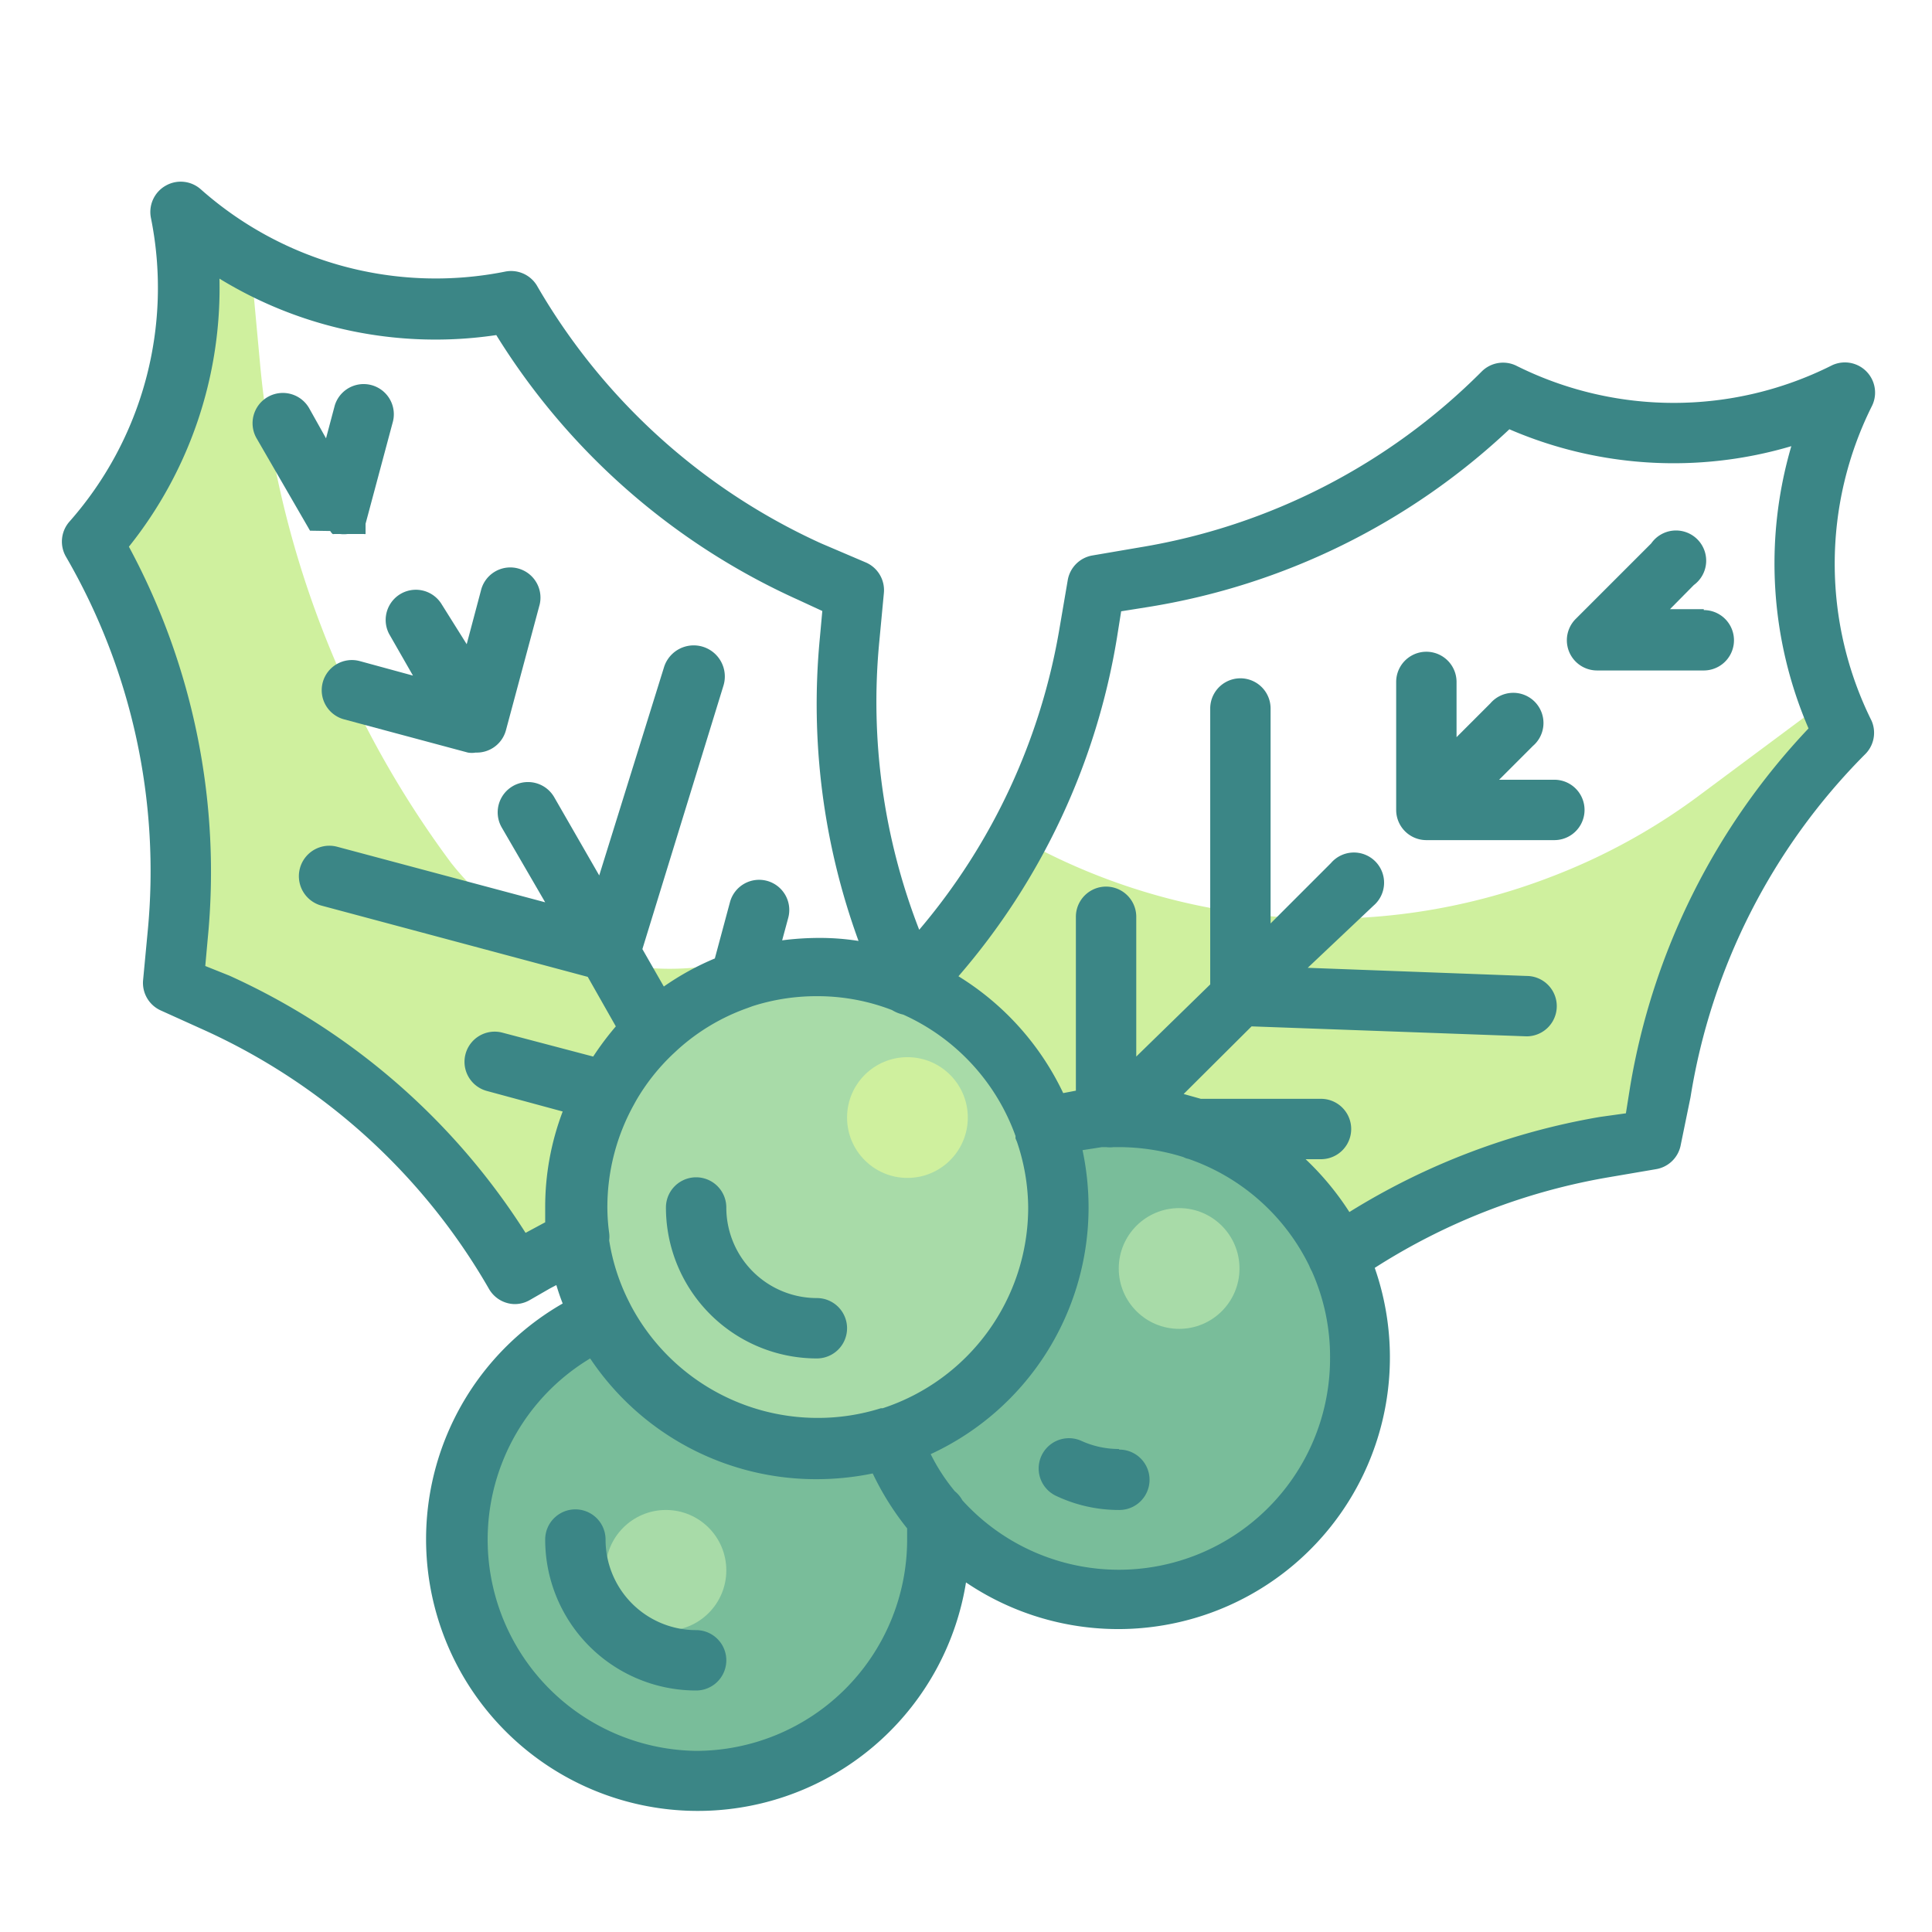 <?xml version="1.0" ?><svg data-name="Layer 1" id="Layer_1" viewBox="0 0 64 64" xmlns="http://www.w3.org/2000/svg"><title/><desc/><path d="M25.56,32.16a8.2,8.2,0,0,0-1.5-.14c-.25,0-.49,0-.73,0a9.22,9.22,0,0,1-8.39-3.44A32.75,32.75,0,0,1,8.61,12L8.3,8.64A12.64,12.64,0,0,1,6,7,12.65,12.65,0,0,1,3.06,18h0A21.8,21.8,0,0,1,5.89,31l-.16,1.59,1.46.66a21.79,21.79,0,0,1,8.9,7.45,17,17,0,0,1,1,1.52l.66-.38a9.83,9.83,0,0,1,1.43-.68A8.19,8.19,0,0,1,19.06,40c0-.25,0-.49,0-.73a.43.43,0,0,0,0-.11c0-.2.05-.41.08-.61l0,0A7.89,7.89,0,0,1,21,34.84h0A8,8,0,0,1,25.56,32.16Z" style="fill:#cff09e"/><circle cx="27.06" cy="40.02" r="8" style="fill:#a8dba8"/><path d="M56.37,26.29a20.34,20.34,0,0,1-5,2.76,20.72,20.72,0,0,1-17.66-1.31,22.4,22.4,0,0,1-3.6,4.91,8,8,0,0,1,4.51,4.75h0A8.19,8.19,0,0,1,37.06,37a8,8,0,0,1,7.24,4.6A21.76,21.76,0,0,1,53.12,38l1.58-.26L55,36.19a21.87,21.87,0,0,1,6.1-11.86h0c-.19-.38-.35-.78-.51-1.18Z" style="fill:#cff09e"/><path d="M37.06,37a8.19,8.19,0,0,0-2.44.38A8.09,8.09,0,0,1,35.06,40a8,8,0,0,1-5.55,7.61A8,8,0,1,0,37.06,37Z" style="fill:#79bd9a"/><path d="M29.51,47.63h0a7.91,7.91,0,0,1-2.45.39,8,8,0,0,1-7.12-4.37A8,8,0,1,0,31.06,51a7.19,7.19,0,0,0,0-.81A8.12,8.12,0,0,1,29.51,47.63Z" style="fill:#79bd9a"/><circle cx="30.06" cy="37.02" r="2" style="fill:#cff09e"/><circle cx="39.06" cy="42.02" r="2" style="fill:#a8dba8"/><circle cx="22.06" cy="52.02" r="2" style="fill:#a8dba8"/><path d="M10.94,17.59h0a.39.39,0,0,0,.08.1v0l0,0h0a.1.1,0,0,0,.05,0l0,0,0,0,0,0h0a.05.05,0,0,0,0,0h0l.05,0h0l0,0h.15a1,1,0,0,0,.24,0H12l0,0,.06,0h0l0,0h0l0,0h0a.1.1,0,0,0,.05,0h0l0,0,0,0,0,0,0,0,0,0,0-.05h0l0-.05v0l0,0h0l0-.07h0l0-.07h0l0-.1.91-3.4a1,1,0,0,0-1.93-.52l-.29,1.09-.56-1a1,1,0,0,0-1.74,1l1.77,3.06Z" style="fill:#3b8686"/><path d="M12.89,21l.79,1.38-1.76-.48a1,1,0,0,0-1.23.71,1,1,0,0,0,.71,1.22l4.1,1.1a.78.78,0,0,0,.26,0,1,1,0,0,0,1-.74l1.1-4.1a1,1,0,1,0-1.93-.52l-.47,1.77L14.62,20a1,1,0,0,0-1.73,1Z" style="fill:#3b8686"/><path d="M56.44,20.18H55.32l.79-.8A1,1,0,1,0,54.7,18l-2.5,2.5a1,1,0,0,0,.7,1.71h3.54a1,1,0,0,0,0-2Z" style="fill:#3b8686"/><path d="M51.49,25.83H49.66l1.12-1.12a1,1,0,1,0-1.41-1.41l-1.12,1.12V22.59a1,1,0,0,0-2,0v4.24a1,1,0,0,0,1,1h4.24a1,1,0,0,0,0-2Z" style="fill:#3b8686"/><path d="M62,13.47a1,1,0,0,0-1.35-1.35,11.66,11.66,0,0,1-10.41,0,1,1,0,0,0-1.16.19,20.73,20.73,0,0,1-11.31,5.82l-1.58.27a1,1,0,0,0-.82.82l-.27,1.58a20.75,20.75,0,0,1-4.65,10,20.82,20.82,0,0,1-1.32-9.57l.15-1.59a1,1,0,0,0-.58-1L27.2,18a20.82,20.82,0,0,1-9.42-8.55A1,1,0,0,0,16.72,9,11.73,11.73,0,0,1,6.65,6.27a1,1,0,0,0-1.16-.12A1,1,0,0,0,5,7.22a11.7,11.7,0,0,1-2.7,10.06,1,1,0,0,0-.11,1.17A20.75,20.75,0,0,1,4.89,30.88l-.15,1.59a1,1,0,0,0,.58,1l1.46.66A20.78,20.78,0,0,1,16.2,42.7a1,1,0,0,0,.86.5,1,1,0,0,0,.5-.14l.66-.38.21-.11c.06.2.13.41.21.61A9,9,0,1,0,32,52.42,9,9,0,0,0,45.54,42a20.88,20.88,0,0,1,7.74-3l1.58-.27a1,1,0,0,0,.82-.82L56,36.35A20.73,20.73,0,0,1,61.77,25,1,1,0,0,0,62,23.88,11.69,11.69,0,0,1,62,13.47ZM33.64,37.63s0,0,0,.08l.05.12A6.88,6.88,0,0,1,34.06,40a7,7,0,0,1-4.82,6.65l-.06,0h0a6.93,6.93,0,0,1-2.1.32,7,7,0,0,1-6.19-3.74v0l-.07-.14a6.82,6.82,0,0,1-.64-2,1,1,0,0,0,0-.24,6.36,6.36,0,0,1-.06-.87,7,7,0,0,1,.88-3.39l.06-.11a6.86,6.86,0,0,1,1.25-1.58l.14-.13a6.85,6.85,0,0,1,2.29-1.37l.19-.07A6.93,6.93,0,0,1,27.06,33a6.84,6.84,0,0,1,2.49.46,1.2,1.2,0,0,0,.37.15A7,7,0,0,1,33.64,37.63ZM17.41,40.84A22.73,22.73,0,0,0,7.6,32.32L6.8,32l.08-.89a22.7,22.7,0,0,0-2.61-13,13.71,13.71,0,0,0,3-8.88,13.69,13.69,0,0,0,9.17,1.87,22.74,22.74,0,0,0,10,8.77l.8.37-.08.88a22.89,22.89,0,0,0,1.28,10.05,8.2,8.2,0,0,0-1.32-.1,9.71,9.71,0,0,0-1.21.08l.2-.74a1,1,0,0,0-.7-1.23,1,1,0,0,0-1.23.71l-.5,1.86a9,9,0,0,0-1.69.93l-.71-1.24,2.68-8.71A1,1,0,0,0,22,22.09L19.85,29l-1.49-2.59a1,1,0,0,0-1.74,1l1.44,2.48-6.89-1.84A1,1,0,0,0,10.65,30l8.82,2.36L20.4,34a9.78,9.78,0,0,0-.75,1l-3-.79a1,1,0,0,0-1.23.71,1,1,0,0,0,.71,1.22l2.51.68A8.9,8.9,0,0,0,18.06,40c0,.16,0,.33,0,.49ZM23.06,58A7,7,0,0,1,19.55,45,9,9,0,0,0,27.06,49a9.28,9.28,0,0,0,1.85-.19,9.27,9.27,0,0,0,1.14,1.82c0,.12,0,.24,0,.37A7,7,0,0,1,23.06,58Zm14-6a7,7,0,0,1-5.18-2.3,1,1,0,0,0-.25-.3,6.34,6.34,0,0,1-.8-1.23A9,9,0,0,0,36.06,40a9.14,9.14,0,0,0-.2-1.9L36.5,38h.14a1,1,0,0,0,.25,0h.17a7.15,7.15,0,0,1,2.14.33.58.58,0,0,0,.17.06,7,7,0,0,1,4,3.54,1.63,1.63,0,0,0,.09.19A6.92,6.92,0,0,1,44.06,45,7,7,0,0,1,37.06,52ZM54,36l-.14.88L53,37a23.05,23.05,0,0,0-8.3,3.15,9.37,9.37,0,0,0-1.45-1.75h.51a1,1,0,1,0,0-2H39.78l-.57-.16L41.46,34l9.11.33h0a1,1,0,0,0,0-2l-7.25-.27L45.5,30a1,1,0,1,0-1.41-1.41l-2,2V23.47a1,1,0,0,0-2,0v9.14L37.64,35V30.37a1,1,0,0,0-2,0v5.76l-.42.08a9.15,9.15,0,0,0-3.47-3.87A22.75,22.75,0,0,0,37,21.13l.14-.88.88-.14A22.7,22.7,0,0,0,50,14.22a13.72,13.72,0,0,0,9.34.56,13.81,13.81,0,0,0,.57,9.35A22.7,22.7,0,0,0,54,36Z" style="fill:#3b8686"/><path d="M37.06,48a3,3,0,0,1-1.24-.27A1,1,0,1,0,35,49.56a4.85,4.85,0,0,0,2.08.46,1,1,0,0,0,0-2Z" style="fill:#3b8686"/><path d="M27.06,43a3,3,0,0,1-3-3,1,1,0,0,0-2,0,5,5,0,0,0,5,5,1,1,0,0,0,0-2Z" style="fill:#3b8686"/><path d="M23.06,54a3,3,0,0,1-3-3,1,1,0,0,0-2,0,5,5,0,0,0,5,5,1,1,0,0,0,0-2Z" style="fill:#3b8686"/></svg>